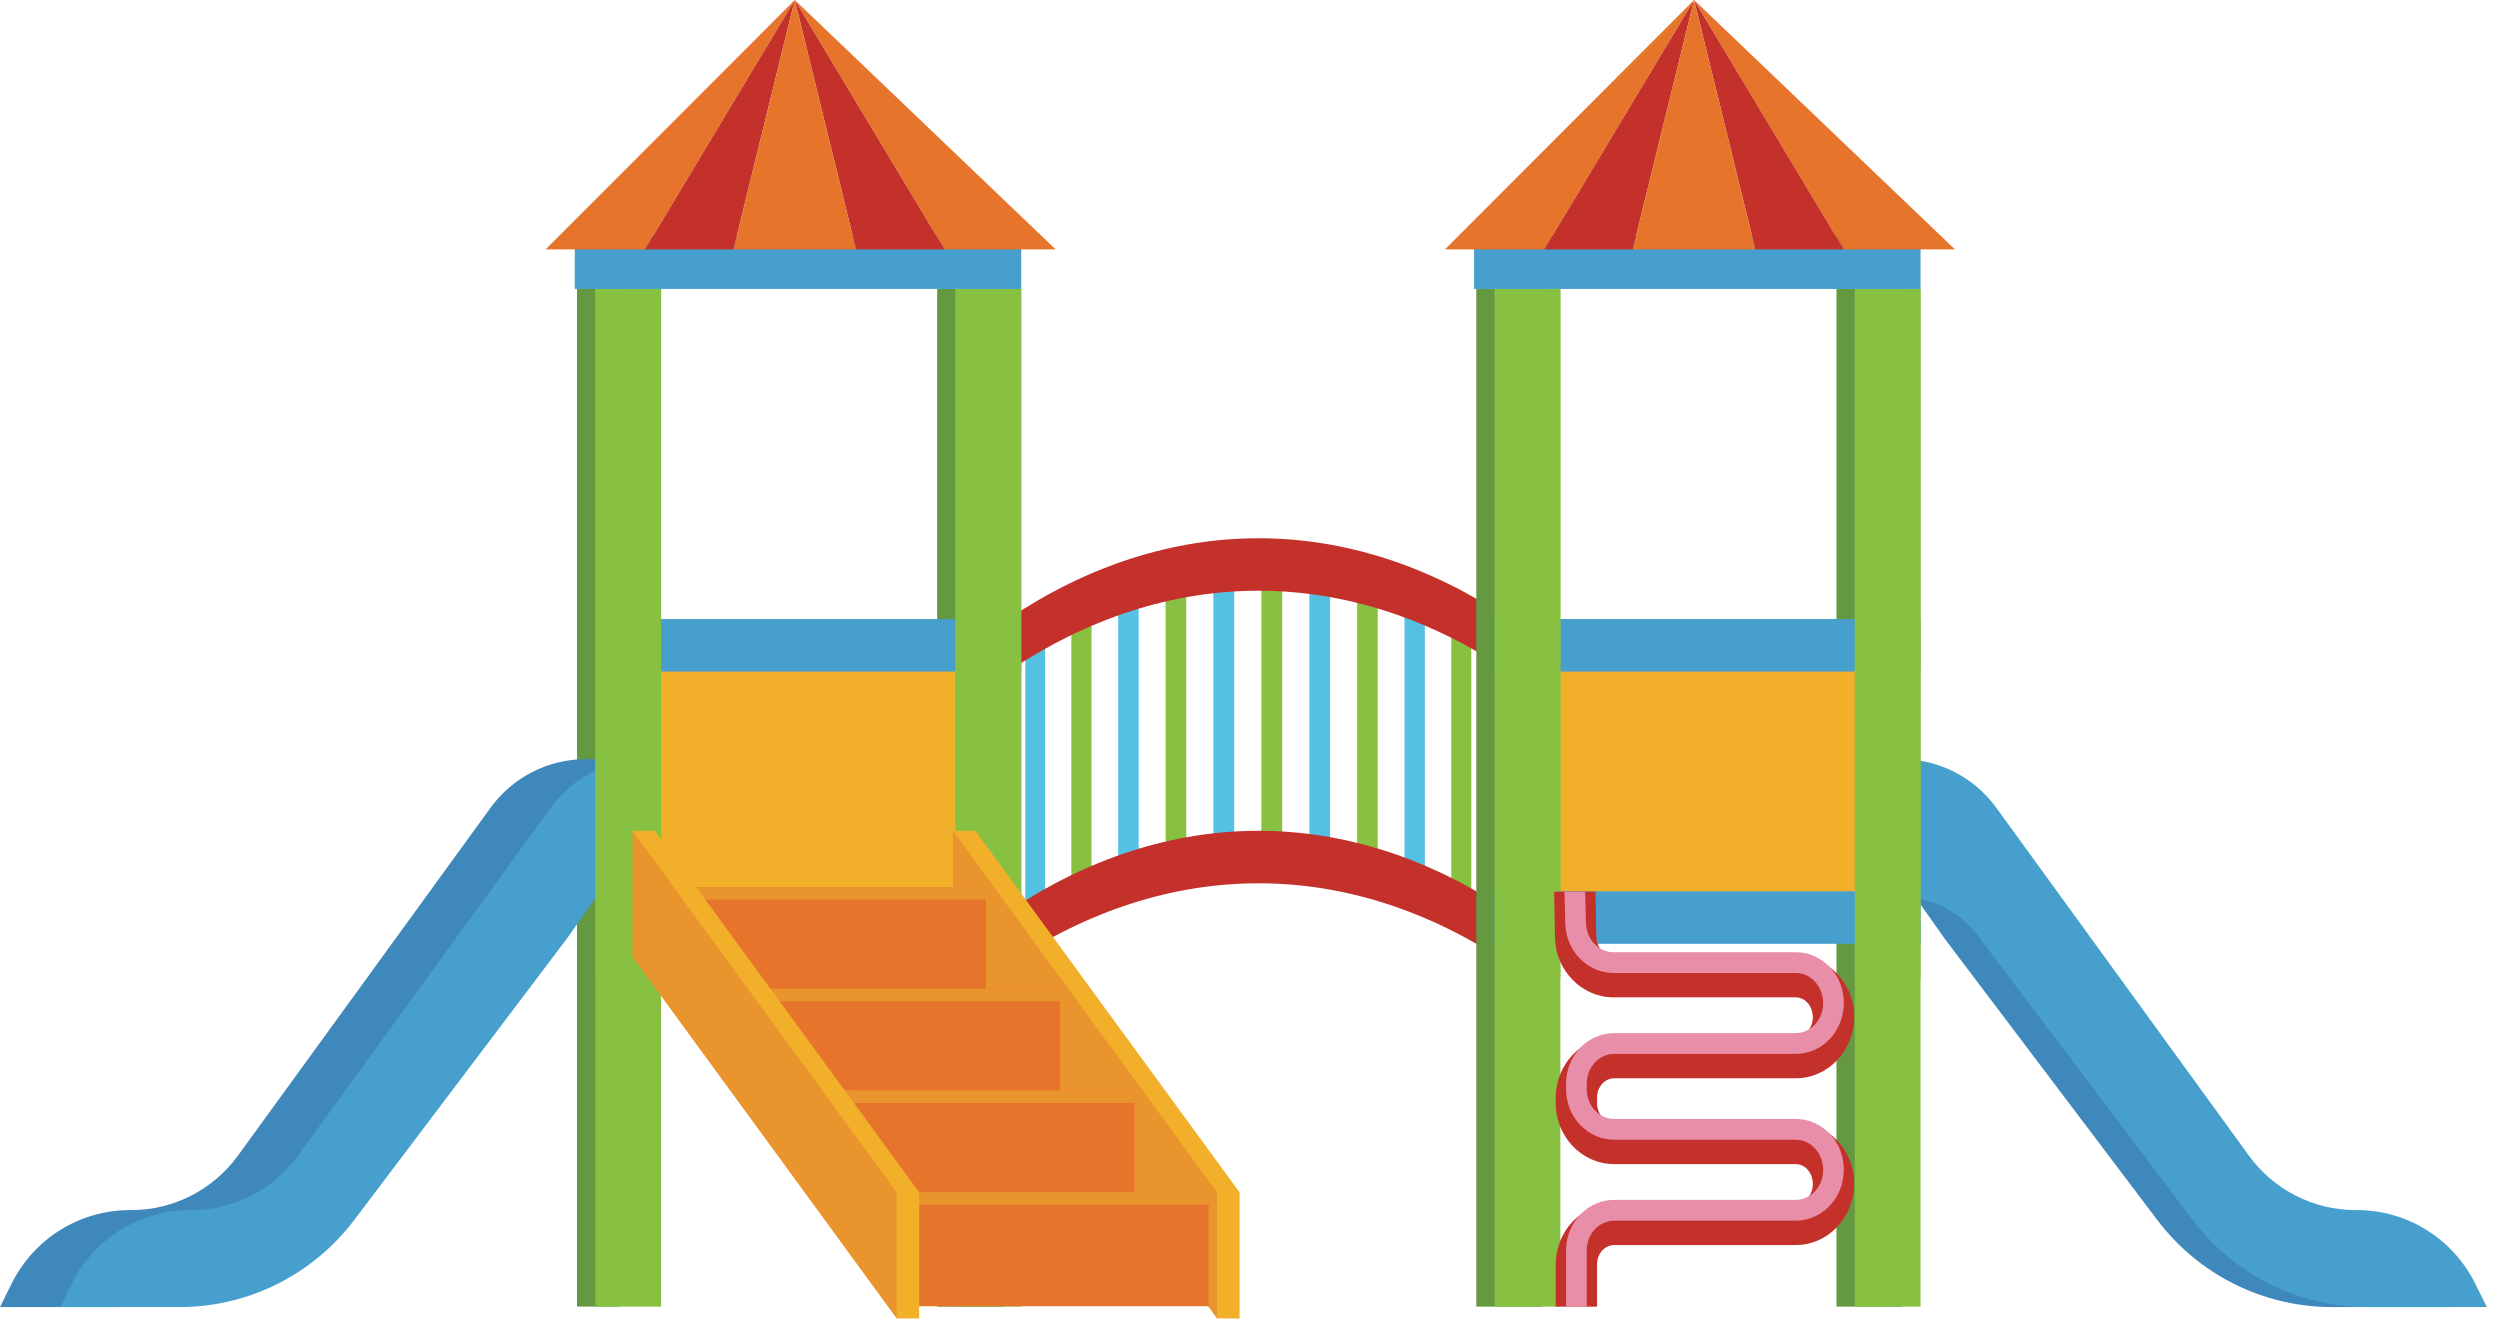 <?xml version="1.0" encoding="UTF-8"?>
<svg width="124px" height="66px" viewBox="0 0 124 66" version="1.1" xmlns="http://www.w3.org/2000/svg" xmlns:xlink="http://www.w3.org/1999/xlink">
    <!-- Generator: sketchtool 61.2 (101010) - https://sketch.com -->
    <title>7ED59B7D-16D9-4061-AEF1-126F62BC2670</title>
    <desc>Created with sketchtool.</desc>
    <g id="Page-1" stroke="none" stroke-width="1" fill="none" fill-rule="evenodd">
        <g id="online-ordering-application" transform="translate(-774, -1462)">
            <g id="body" transform="translate(256, 64)">
                <g id="manage-data" transform="translate(20, 1315)">
                    <g id="Group-Copy-2" transform="translate(460, 52)">
                        <g id="venue" transform="translate(38, 31)">
                            <polyline id="Fill-3020" fill="#659941" points="28.619 64.809 28.619 14.332 30.722 14.268 30.722 64.809 28.619 64.809"></polyline>
                            <polygon id="Fill-3021" fill="#659941" points="46.483 64.809 49.741 64.809 49.741 14.332 46.483 14.332"></polygon>
                            <path d="M26.565,44.53 L25.155,46.531 L14.593,60.508 C12.535,63.23 9.331,64.83 5.932,64.83 L-8.91995385e-14,64.83 L0.574,63.67 C1.684,61.434 3.954,60.02 6.439,60.02 L6.513,60.02 C8.602,60.02 10.566,59.017 11.8,57.322 L24.33,40.066 C25.431,38.549 27.186,37.653 29.052,37.653 L31.292,37.653 L26.565,44.53" id="Fill-3022" fill="#3F88BC"></path>
                            <path d="M34.68,37.653 L32.033,37.653 C30.166,37.653 28.411,38.549 27.311,40.066 L14.781,57.322 C13.547,59.017 11.582,60.02 9.494,60.02 L9.419,60.02 C6.935,60.02 4.664,61.434 3.555,63.67 L2.98,64.83 L8.913,64.83 C12.312,64.83 15.515,63.23 17.573,60.508 L28.136,46.531 L29.546,44.53 L29.546,44.471 L34.68,44.471 L34.68,37.653" id="Fill-3023" fill="#469FCC"></path>
                            <polygon id="Fill-3024" fill="#F2AF2A" points="31.657 45.511 48.804 45.511 48.804 31.586 31.657 31.586"></polygon>
                            <polygon id="Fill-3025" fill="#469FCC" points="29.531 33.309 50.653 33.309 50.653 30.704 29.531 30.704"></polygon>
                            <path d="M51.837,45.11 C51.507,45.295 51.179,45.487 50.852,45.69 C50.852,40.948 50.852,36.206 50.852,31.464 C51.179,31.262 51.507,31.068 51.837,30.884 C51.837,35.626 51.837,40.368 51.837,45.11" id="Fill-3026" fill="#54C1E3"></path>
                            <path d="M54.14,43.975 C53.805,44.118 53.471,44.271 53.138,44.432 C53.138,39.69 53.138,34.948 53.138,30.206 C53.471,30.044 53.805,29.893 54.14,29.75 C54.14,34.491 54.14,39.233 54.14,43.975" id="Fill-3027" fill="#88C041"></path>
                            <path d="M56.477,43.123 C56.137,43.226 55.798,43.337 55.461,43.458 C55.461,38.715 55.461,33.974 55.461,29.232 C55.798,29.111 56.137,29 56.477,28.897 C56.477,33.639 56.477,38.381 56.477,43.123" id="Fill-3028" fill="#54C1E3"></path>
                            <path d="M58.839,42.555 C58.496,42.615 58.154,42.687 57.813,42.766 C57.813,38.024 57.813,33.282 57.813,28.54 C58.154,28.46 58.496,28.39 58.839,28.328 C58.839,33.07 58.839,37.812 58.839,42.555" id="Fill-3029" fill="#88C041"></path>
                            <path d="M61.215,42.269 C60.871,42.289 60.527,42.319 60.184,42.358 C60.184,37.616 60.184,32.874 60.184,28.131 C60.527,28.093 60.871,28.063 61.215,28.043 C61.215,32.784 61.215,37.527 61.215,42.269" id="Fill-3030" fill="#54C1E3"></path>
                            <path d="M63.597,42.267 C63.252,42.246 62.908,42.235 62.564,42.233 C62.565,37.49 62.565,32.748 62.564,28.007 C62.908,28.009 63.252,28.02 63.597,28.041 C63.597,32.782 63.597,37.524 63.597,42.267" id="Fill-3031" fill="#88C041"></path>
                            <path d="M65.973,42.547 C65.631,42.486 65.288,42.434 64.944,42.391 C64.944,37.649 64.944,32.907 64.944,28.164 C65.288,28.208 65.631,28.26 65.973,28.321 C65.973,33.063 65.973,37.806 65.973,42.547" id="Fill-3032" fill="#54C1E3"></path>
                            <path d="M68.335,43.111 C67.995,43.009 67.655,42.916 67.314,42.832 C67.314,38.09 67.314,33.349 67.314,28.606 C67.655,28.69 67.995,28.783 68.335,28.885 C68.335,33.627 68.335,38.37 68.335,43.111" id="Fill-3033" fill="#88C041"></path>
                            <path d="M70.673,43.959 C70.337,43.816 70.001,43.682 69.662,43.557 C69.662,38.814 69.662,34.072 69.662,29.331 C70.001,29.456 70.337,29.59 70.673,29.733 C70.673,34.475 70.673,39.216 70.673,43.959" id="Fill-3034" fill="#54C1E3"></path>
                            <path d="M72.976,45.089 C72.646,44.906 72.315,44.73 71.983,44.564 C71.983,39.823 71.983,35.08 71.983,30.338 C72.315,30.504 72.646,30.68 72.976,30.863 C72.976,35.605 72.976,40.348 72.976,45.089" id="Fill-3035" fill="#88C041"></path>
                            <path d="M74.849,33.309 C66.894,27.965 57.956,27.965 50.001,33.309 C50.001,32.726 50.001,32.143 50.001,31.56 C57.956,26.217 66.894,26.217 74.849,31.56 C74.849,32.143 74.849,32.726 74.849,33.309" id="Fill-3036" fill="#C4312B"></path>
                            <path d="M74.849,32.453 C66.894,27.111 57.956,27.111 50.001,32.453 C50.001,31.871 50.001,31.288 50.001,30.704 C57.956,25.362 66.894,25.362 74.849,30.704 C74.849,31.288 74.849,31.871 74.849,32.453" id="Fill-3037" fill="#C4312B"></path>
                            <path d="M74.849,47.819 C66.894,42.476 57.956,42.476 50.001,47.819 C50.001,47.236 50.001,46.654 50.001,46.071 C57.956,40.728 66.894,40.728 74.849,46.071 C74.849,46.654 74.849,47.236 74.849,47.819" id="Fill-3038" fill="#C4312B"></path>
                            <path d="M74.849,46.963 C66.894,41.62 57.956,41.62 50.001,46.963 C50.001,46.38 50.001,45.798 50.001,45.215 C57.956,39.872 66.894,39.872 74.849,45.215 C74.849,45.798 74.849,46.38 74.849,46.963" id="Fill-3039" fill="#C4312B"></path>
                            <polygon id="Fill-3040" fill="#88C041" points="29.531 48.503 32.79 48.503 32.79 14.332 29.531 14.332"></polygon>
                            <polygon id="Fill-3041" fill="#88C041" points="47.395 48.503 50.653 48.503 50.653 14.332 47.395 14.332"></polygon>
                            <polygon id="Fill-3042" fill="#88C041" points="29.531 64.809 32.79 64.809 32.79 14.332 29.531 14.332"></polygon>
                            <polygon id="Fill-3043" fill="#88C041" points="47.395 64.809 50.653 64.809 50.653 14.332 47.395 14.332"></polygon>
                            <polygon id="Fill-3044" fill="#469FCC" points="28.509 14.332 50.653 14.332 50.653 11.682 28.509 11.682"></polygon>
                            <polyline id="Fill-3045" fill="#E6752B" points="27.065 12.369 31.991 12.369 39.42 1.46549439e-14 27.065 12.369"></polyline>
                            <polyline id="Fill-3046" fill="#E6752B" points="39.42 1.46549439e-14 46.849 12.369 52.361 12.369 39.42 1.46549439e-14"></polyline>
                            <polyline id="Fill-3047" fill="#C4312B" points="31.991 12.369 36.381 12.369 39.42 1.46549439e-14 31.991 12.369"></polyline>
                            <polyline id="Fill-3048" fill="#C4312B" points="42.459 12.369 46.849 12.369 39.42 1.46549439e-14 42.459 12.369"></polyline>
                            <polyline id="Fill-3049" fill="#E6752B" points="36.381 12.369 42.459 12.369 39.42 1.46549439e-14 36.381 12.369"></polyline>
                            <polyline id="Fill-3050" fill="#F2AF2A" points="61.484 65.396 61.484 59.141 48.379 41.208 47.264 41.208 60.369 65.396 61.484 65.396"></polyline>
                            <polyline id="Fill-3051" fill="#EA942D" points="60.369 65.396 60.369 59.141 47.264 41.208 47.264 47.462 60.369 65.396"></polyline>
                            <polygon id="Fill-3052" fill="#E6752B" points="33.778 49.664 48.902 49.664 48.902 44 33.778 44"></polygon>
                            <polygon id="Fill-3053" fill="#EA942D" points="32.454 44.622 49.321 44.622 49.321 44 32.454 44"></polygon>
                            <polygon id="Fill-3054" fill="#E6752B" points="37.46 54.706 52.585 54.706 52.585 49.042 37.46 49.042"></polygon>
                            <polygon id="Fill-3055" fill="#EA942D" points="36.136 49.664 53.003 49.664 53.003 49.042 36.136 49.042"></polygon>
                            <polygon id="Fill-3056" fill="#E6752B" points="41.142 59.748 56.267 59.748 56.267 54.084 41.142 54.084"></polygon>
                            <polygon id="Fill-3057" fill="#EA942D" points="39.818 54.706 56.685 54.706 56.685 54.084 39.818 54.084"></polygon>
                            <polygon id="Fill-3058" fill="#E6752B" points="44.825 64.789 59.949 64.789 59.949 59.126 44.825 59.126"></polygon>
                            <polygon id="Fill-3059" fill="#EA942D" points="43.501 59.748 60.369 59.748 60.369 59.126 43.501 59.126"></polygon>
                            <polyline id="Fill-3060" fill="#F2AF2A" points="45.592 65.396 45.592 59.141 32.489 41.208 31.373 41.208 44.477 65.396 45.592 65.396"></polyline>
                            <polyline id="Fill-3061" fill="#EA942D" points="44.477 65.396 44.477 59.141 31.373 41.208 31.373 47.462 44.477 65.396"></polyline>
                            <polygon id="Fill-3062" fill="#659941" points="73.225 64.809 76.484 64.809 76.484 14.332 73.225 14.332"></polygon>
                            <polygon id="Fill-3063" fill="#659941" points="91.088 64.809 94.347 64.809 94.347 14.332 91.088 14.332"></polygon>
                            <path d="M95.026,44.53 L96.436,46.531 L106.998,60.508 C109.055,63.23 112.26,64.83 115.659,64.83 L121.591,64.83 L121.017,63.67 C119.907,61.434 117.636,60.02 115.152,60.02 L115.077,60.02 C112.989,60.02 111.025,59.017 109.79,57.322 L97.261,40.066 C96.159,38.549 94.405,37.653 92.539,37.653 L90.298,37.653 L95.026,44.53" id="Fill-3064" fill="#3F88BC"></path>
                            <path d="M91.647,37.653 L94.294,37.653 C96.161,37.653 97.916,38.549 99.017,40.066 L111.547,57.322 C112.781,59.017 114.745,60.02 116.834,60.02 L116.908,60.02 C119.393,60.02 121.663,61.434 122.772,63.67 L123.347,64.83 L117.416,64.83 C114.015,64.83 110.812,63.23 108.754,60.508 L98.192,46.531 L98.178,46.511 C97.301,45.267 95.885,44.52 94.369,44.503 L91.647,44.471 L91.647,37.653" id="Fill-3065" fill="#469FCC"></path>
                            <polygon id="Fill-3066" fill="#F2AF2A" points="76.262 45.511 93.409 45.511 93.409 31.586 76.262 31.586"></polygon>
                            <polygon id="Fill-3067" fill="#469FCC" points="74.137 33.309 95.259 33.309 95.259 30.704 74.137 30.704"></polygon>
                            <polygon id="Fill-3068" fill="#88C041" points="74.137 48.503 77.395 48.503 77.395 14.332 74.137 14.332"></polygon>
                            <polygon id="Fill-3069" fill="#88C041" points="91.999 48.503 95.259 48.503 95.259 14.332 91.999 14.332"></polygon>
                            <polygon id="Fill-3070" fill="#469FCC" points="73.114 14.332 95.259 14.332 95.259 11.682 73.114 11.682"></polygon>
                            <polyline id="Fill-3071" fill="#E6752B" points="71.67 12.369 76.596 12.369 84.025 1.46549439e-14 71.67 12.369"></polyline>
                            <polyline id="Fill-3072" fill="#E6752B" points="84.025 1.46549439e-14 91.454 12.369 96.966 12.369 84.025 1.46549439e-14"></polyline>
                            <polyline id="Fill-3073" fill="#C4312B" points="76.596 12.369 80.986 12.369 84.025 1.46549439e-14 76.596 12.369"></polyline>
                            <polyline id="Fill-3074" fill="#C4312B" points="87.064 12.369 91.454 12.369 84.025 1.46549439e-14 87.064 12.369"></polyline>
                            <polyline id="Fill-3075" fill="#E6752B" points="80.986 12.369 87.064 12.369 84.025 1.46549439e-14 80.986 12.369"></polyline>
                            <polygon id="Fill-3076" fill="#469FCC" points="74.137 46.813 95.259 46.813 95.259 44.209 74.137 44.209"></polygon>
                            <polygon id="Fill-3077" fill="#88C041" points="74.137 64.809 77.395 64.809 77.395 14.332 74.137 14.332"></polygon>
                            <polygon id="Fill-3078" fill="#88C041" points="91.999 64.809 95.259 64.809 95.259 14.332 91.999 14.332"></polygon>
                            <path d="M79.214,64.81 L77.165,64.81 L77.165,62.709 C77.165,61.045 78.466,59.692 80.065,59.692 L89.066,59.692 C89.535,59.692 89.916,59.263 89.916,58.736 C89.916,58.169 89.535,57.74 89.066,57.74 L80.065,57.74 C78.466,57.74 77.165,56.387 77.165,54.722 L77.165,54.439 C77.165,52.774 78.466,51.42 80.065,51.42 L89.066,51.42 C89.535,51.42 89.916,50.991 89.916,50.464 C89.916,49.898 89.535,49.469 89.066,49.469 L80.028,49.469 C78.46,49.469 77.16,48.142 77.128,46.511 L77.085,44.228 L79.135,44.228 L79.178,46.472 C79.187,46.987 79.568,47.407 80.028,47.407 L89.066,47.407 C90.666,47.407 91.966,48.76 91.966,50.424 C91.966,52.13 90.666,53.483 89.066,53.483 L80.065,53.483 C79.596,53.483 79.214,53.912 79.214,54.439 L79.214,54.722 C79.214,55.248 79.596,55.677 80.065,55.677 L89.066,55.677 C90.666,55.677 91.966,57.031 91.966,58.696 C91.966,60.4 90.666,61.754 89.066,61.754 L80.065,61.754 C79.596,61.754 79.214,62.183 79.214,62.709 L79.214,64.81" id="Fill-3079" fill="#C4312B"></path>
                            <path d="M78.702,64.81 L77.677,64.81 L77.677,62.016 C77.677,60.636 78.748,59.513 80.065,59.513 L89.066,59.513 C89.818,59.513 90.429,58.853 90.429,58.042 C90.429,57.19 89.818,56.53 89.066,56.53 L80.065,56.53 C78.748,56.53 77.677,55.408 77.677,54.029 L77.677,53.745 C77.677,52.365 78.748,51.242 80.065,51.242 L89.066,51.242 C89.818,51.242 90.429,50.583 90.429,49.771 C90.429,48.92 89.818,48.26 89.066,48.26 L80.028,48.26 C78.737,48.26 77.666,47.159 77.64,45.807 L77.597,44.228 L78.622,44.228 L78.665,45.786 C78.681,46.583 79.291,47.229 80.028,47.229 L89.066,47.229 C90.384,47.229 91.454,48.352 91.454,49.732 C91.454,51.151 90.384,52.273 89.066,52.273 L80.065,52.273 C79.313,52.273 78.702,52.933 78.702,53.745 L78.702,54.029 C78.702,54.84 79.313,55.499 80.065,55.499 L89.066,55.499 C90.384,55.499 91.454,56.622 91.454,58.002 C91.454,59.422 90.384,60.545 89.066,60.545 L80.065,60.545 C79.313,60.545 78.702,61.205 78.702,62.016 L78.702,64.81" id="Fill-3080" fill="#E98EA8"></path>
                        </g>
                    </g>
                </g>
            </g>
        </g>
    </g>
</svg>